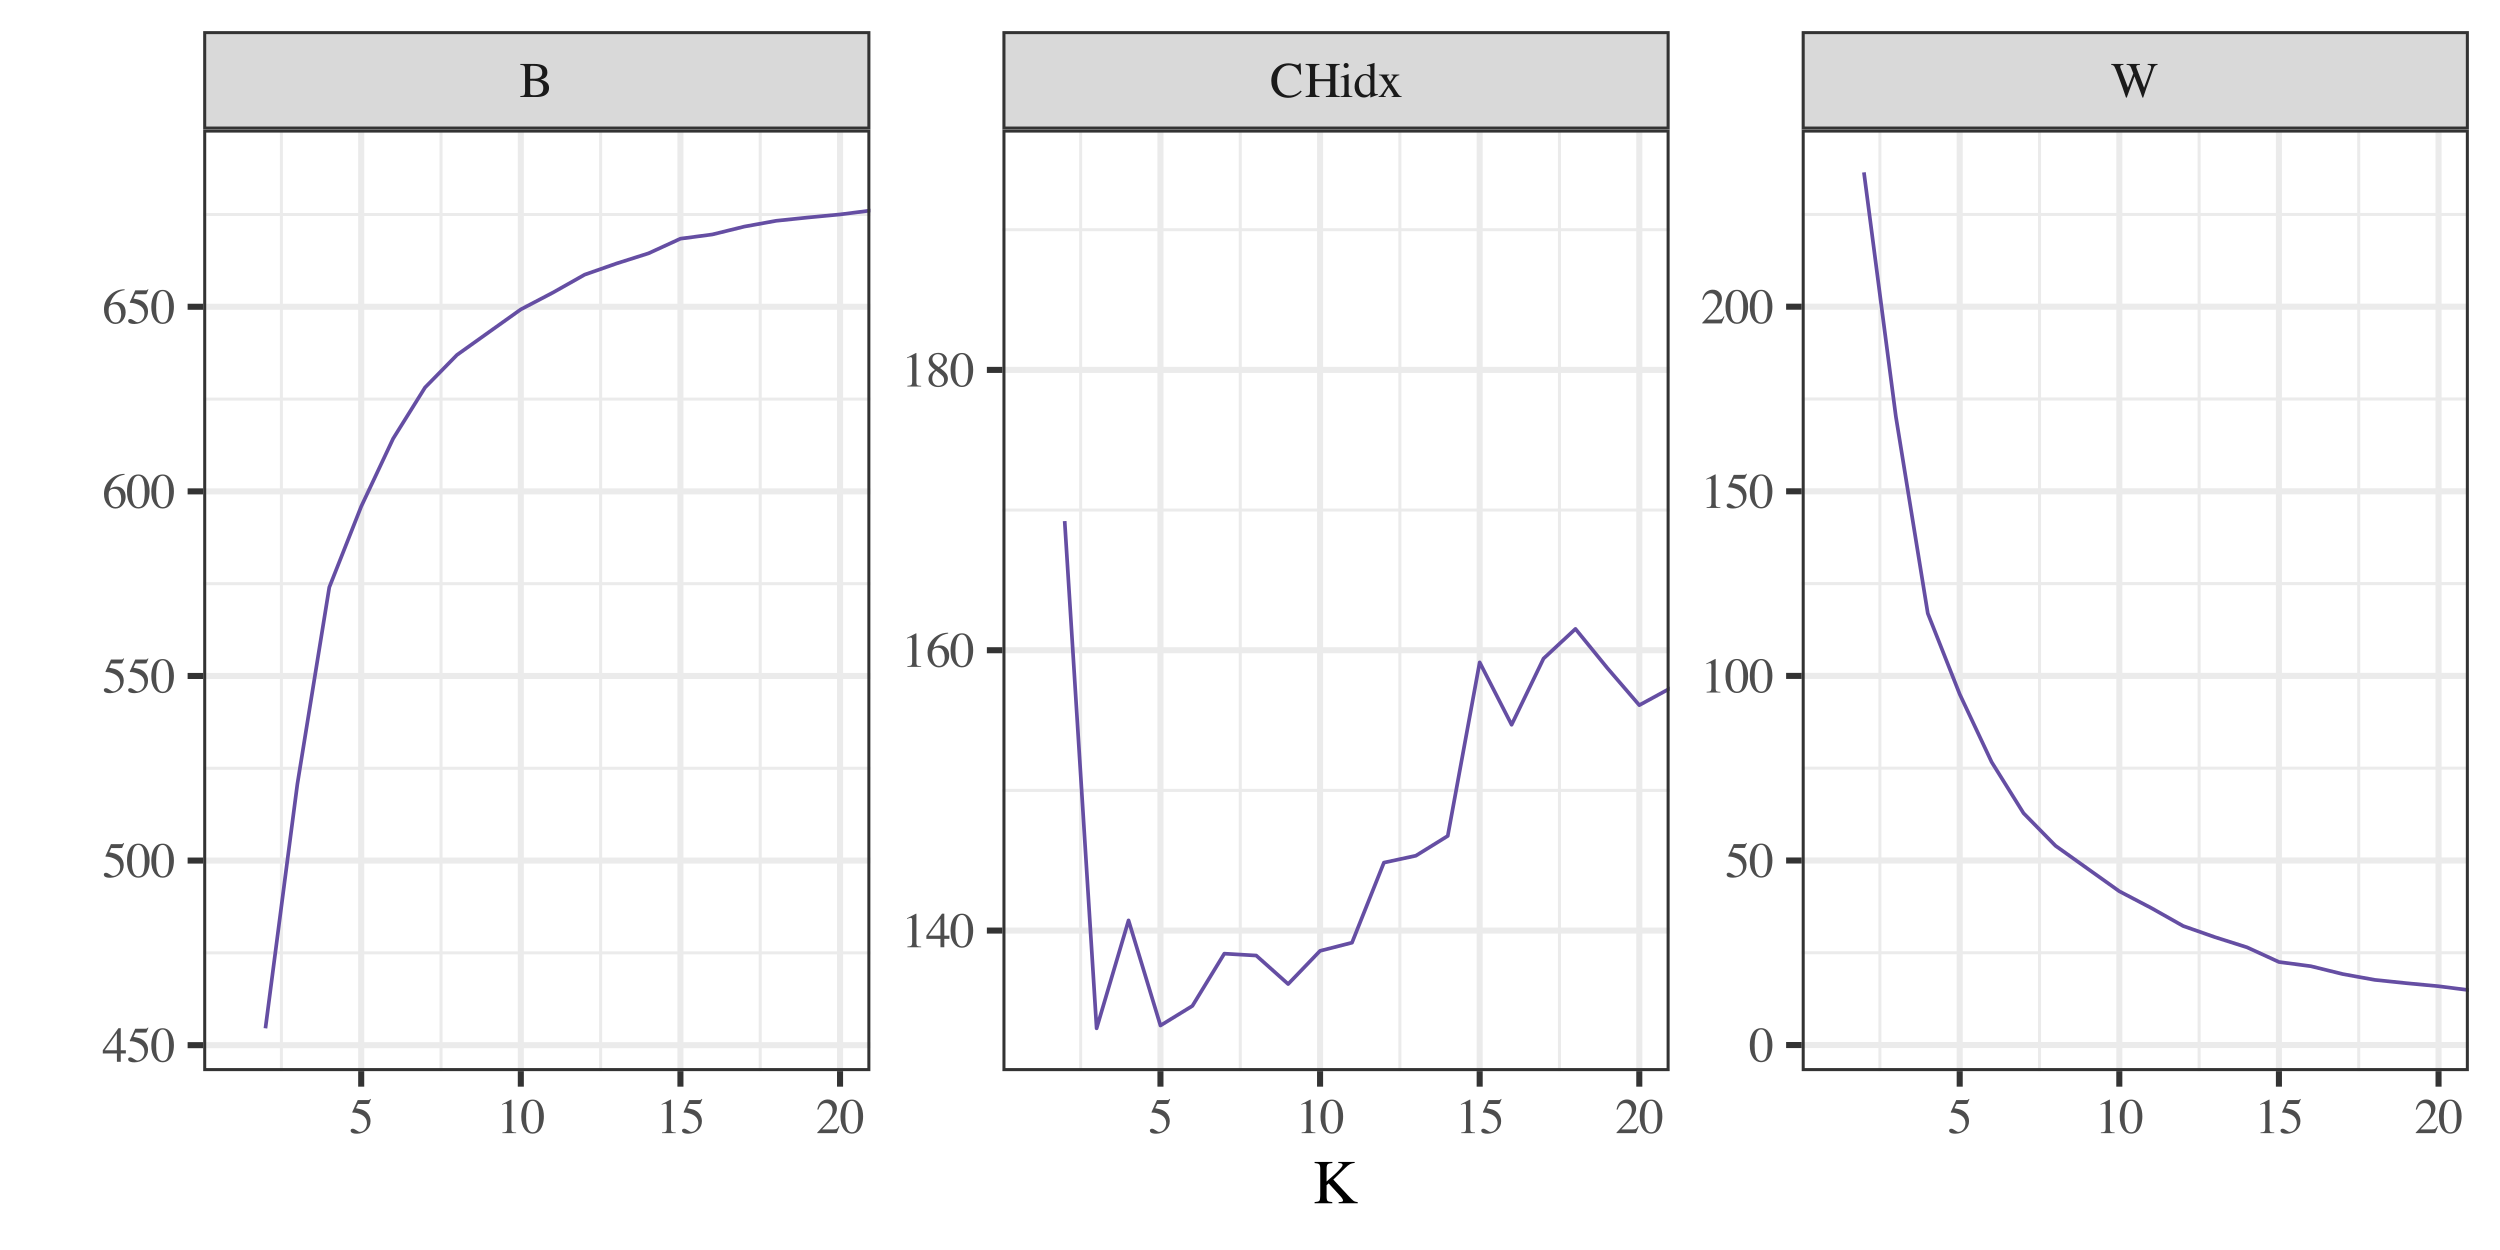 <?xml version="1.0" encoding="UTF-8"?>
<svg xmlns="http://www.w3.org/2000/svg" xmlns:xlink="http://www.w3.org/1999/xlink" width="720pt" height="360pt" viewBox="0 0 720 360" version="1.1">
<defs>
<g>
<symbol overflow="visible" id="glyph0-0">
<path style="stroke:none;" d="M 0.234 0 L 0.234 -9.531 L 10.062 -9.531 L 10.062 0 Z M 8.766 -1.297 L 8.766 -8.234 L 1.531 -8.234 L 1.531 -1.297 Z M 8.766 -1.297 "/>
</symbol>
<symbol overflow="visible" id="glyph0-1">
<path style="stroke:none;" d="M 4.281 -0.516 C 5.02 -0.516 5.633 -0.656 6.125 -0.938 C 6.625 -1.227 6.875 -1.781 6.875 -2.594 C 6.875 -3.406 6.582 -3.957 6 -4.25 C 5.426 -4.539 4.688 -4.688 3.781 -4.688 C 3.562 -4.688 3.422 -4.688 3.359 -4.688 C 3.305 -4.688 3.219 -4.691 3.094 -4.703 L 3.094 -1.109 C 3.094 -0.859 3.16 -0.695 3.297 -0.625 C 3.441 -0.551 3.77 -0.516 4.281 -0.516 Z M 0.25 -0.266 C 0.832 -0.297 1.207 -0.383 1.375 -0.531 C 1.539 -0.676 1.625 -1.02 1.625 -1.562 L 1.625 -7.969 C 1.625 -8.5 1.539 -8.836 1.375 -8.984 C 1.207 -9.141 0.832 -9.234 0.25 -9.266 L 0.25 -9.531 L 4.281 -9.531 C 5.438 -9.531 6.352 -9.344 7.031 -8.969 C 7.707 -8.602 8.047 -7.969 8.047 -7.062 C 8.047 -6.383 7.812 -5.867 7.344 -5.516 C 7.07 -5.316 6.672 -5.148 6.141 -5.016 C 6.797 -4.859 7.359 -4.594 7.828 -4.219 C 8.297 -3.844 8.531 -3.32 8.531 -2.656 C 8.531 -1.531 8.008 -0.754 6.969 -0.328 C 6.414 -0.109 5.738 0 4.938 0 L 0.25 0 Z M 4.469 -5.266 C 4.945 -5.273 5.348 -5.352 5.672 -5.5 C 6.273 -5.781 6.578 -6.285 6.578 -7.016 C 6.578 -7.867 6.227 -8.445 5.531 -8.75 C 5.133 -8.914 4.539 -9 3.75 -9 C 3.457 -9 3.273 -8.973 3.203 -8.922 C 3.129 -8.867 3.094 -8.727 3.094 -8.5 L 3.094 -5.25 Z M 4.469 -5.266 "/>
</symbol>
<symbol overflow="visible" id="glyph0-2">
<path style="stroke:none;" d="M 5.328 -9.703 C 5.848 -9.703 6.383 -9.625 6.938 -9.469 C 7.488 -9.312 7.797 -9.234 7.859 -9.234 C 7.992 -9.234 8.117 -9.27 8.234 -9.344 C 8.359 -9.426 8.445 -9.547 8.5 -9.703 L 8.797 -9.703 L 8.938 -6.469 L 8.609 -6.469 C 8.41 -7.102 8.156 -7.617 7.844 -8.016 C 7.258 -8.754 6.469 -9.125 5.469 -9.125 C 4.457 -9.125 3.629 -8.723 2.984 -7.922 C 2.348 -7.129 2.031 -6.035 2.031 -4.641 C 2.031 -3.359 2.363 -2.332 3.031 -1.562 C 3.707 -0.801 4.562 -0.422 5.594 -0.422 C 6.344 -0.422 7.031 -0.598 7.656 -0.953 C 8.02 -1.148 8.414 -1.453 8.844 -1.859 L 9.109 -1.594 C 8.797 -1.188 8.398 -0.832 7.922 -0.531 C 7.117 -0.02 6.242 0.234 5.297 0.234 C 3.754 0.234 2.531 -0.258 1.625 -1.25 C 0.781 -2.156 0.359 -3.297 0.359 -4.672 C 0.359 -6.078 0.801 -7.254 1.688 -8.203 C 2.625 -9.203 3.836 -9.703 5.328 -9.703 Z M 5.281 -9.703 Z M 5.281 -9.703 "/>
</symbol>
<symbol overflow="visible" id="glyph0-3">
<path style="stroke:none;" d="M 0.234 -0.266 C 0.797 -0.328 1.145 -0.43 1.281 -0.578 C 1.426 -0.723 1.5 -1.109 1.5 -1.734 L 1.5 -7.969 C 1.5 -8.488 1.422 -8.82 1.266 -8.969 C 1.109 -9.125 0.766 -9.223 0.234 -9.266 L 0.234 -9.531 L 4.234 -9.531 L 4.234 -9.266 C 3.703 -9.223 3.359 -9.125 3.203 -8.969 C 3.047 -8.82 2.969 -8.488 2.969 -7.969 L 2.969 -5.156 L 7.328 -5.156 L 7.328 -7.969 C 7.328 -8.488 7.25 -8.82 7.094 -8.969 C 6.938 -9.125 6.594 -9.223 6.062 -9.266 L 6.062 -9.531 L 10.062 -9.531 L 10.062 -9.266 C 9.531 -9.223 9.188 -9.125 9.031 -8.969 C 8.875 -8.82 8.797 -8.488 8.797 -7.969 L 8.797 -1.562 C 8.797 -1.039 8.875 -0.703 9.031 -0.547 C 9.188 -0.398 9.531 -0.305 10.062 -0.266 L 10.062 0 L 6.062 0 L 6.062 -0.266 C 6.633 -0.316 6.988 -0.414 7.125 -0.562 C 7.258 -0.719 7.328 -1.109 7.328 -1.734 L 7.328 -4.531 L 2.969 -4.531 L 2.969 -1.562 C 2.969 -1.039 3.047 -0.703 3.203 -0.547 C 3.359 -0.398 3.703 -0.305 4.234 -0.266 L 4.234 0 L 0.234 0 Z M 0.234 -0.266 "/>
</symbol>
<symbol overflow="visible" id="glyph0-4">
<path style="stroke:none;" d="M 1.188 -9.078 C 1.188 -9.285 1.254 -9.457 1.391 -9.594 C 1.535 -9.738 1.707 -9.812 1.906 -9.812 C 2.113 -9.812 2.285 -9.738 2.422 -9.594 C 2.566 -9.457 2.641 -9.285 2.641 -9.078 C 2.641 -8.879 2.566 -8.707 2.422 -8.562 C 2.285 -8.414 2.113 -8.344 1.906 -8.344 C 1.707 -8.344 1.535 -8.414 1.391 -8.562 C 1.254 -8.707 1.188 -8.879 1.188 -9.078 Z M 0.281 -0.203 C 0.781 -0.242 1.094 -0.328 1.219 -0.453 C 1.352 -0.578 1.422 -0.914 1.422 -1.469 L 1.422 -4.812 C 1.422 -5.125 1.398 -5.336 1.359 -5.453 C 1.297 -5.641 1.148 -5.734 0.922 -5.734 C 0.867 -5.734 0.816 -5.727 0.766 -5.719 C 0.723 -5.719 0.582 -5.68 0.344 -5.609 L 0.344 -5.828 L 0.641 -5.938 C 1.461 -6.195 2.035 -6.395 2.359 -6.531 C 2.492 -6.594 2.578 -6.625 2.609 -6.625 C 2.617 -6.582 2.625 -6.547 2.625 -6.516 L 2.625 -1.469 C 2.625 -0.926 2.688 -0.586 2.812 -0.453 C 2.945 -0.316 3.242 -0.234 3.703 -0.203 L 3.703 0 L 0.281 0 Z M 0.281 -0.203 "/>
</symbol>
<symbol overflow="visible" id="glyph0-5">
<path style="stroke:none;" d="M 3.406 -6.641 C 3.75 -6.641 4.066 -6.566 4.359 -6.422 C 4.547 -6.328 4.723 -6.191 4.891 -6.016 L 4.891 -8.25 C 4.891 -8.539 4.859 -8.738 4.797 -8.844 C 4.734 -8.945 4.582 -9 4.344 -9 C 4.289 -9 4.242 -8.992 4.203 -8.984 C 4.16 -8.984 4.066 -8.977 3.922 -8.969 L 3.922 -9.203 L 4.5 -9.344 C 4.707 -9.406 4.914 -9.461 5.125 -9.516 C 5.332 -9.578 5.52 -9.641 5.688 -9.703 C 5.758 -9.723 5.883 -9.766 6.062 -9.828 L 6.094 -9.812 L 6.078 -9.078 C 6.078 -8.816 6.07 -8.539 6.062 -8.25 C 6.062 -7.969 6.062 -7.691 6.062 -7.422 L 6.047 -1.672 C 6.047 -1.359 6.082 -1.141 6.156 -1.016 C 6.238 -0.898 6.441 -0.844 6.766 -0.844 C 6.816 -0.844 6.863 -0.844 6.906 -0.844 C 6.957 -0.844 7.008 -0.848 7.062 -0.859 L 7.062 -0.641 C 7.039 -0.629 6.703 -0.508 6.047 -0.281 L 4.938 0.141 L 4.891 0.078 L 4.891 -0.797 C 4.629 -0.504 4.406 -0.301 4.219 -0.188 C 3.875 0.031 3.477 0.141 3.031 0.141 C 2.227 0.141 1.578 -0.164 1.078 -0.781 C 0.586 -1.406 0.344 -2.125 0.344 -2.938 C 0.344 -3.945 0.641 -4.816 1.234 -5.547 C 1.828 -6.273 2.551 -6.641 3.406 -6.641 Z M 3.672 -0.625 C 4.035 -0.625 4.328 -0.727 4.547 -0.938 C 4.773 -1.156 4.891 -1.363 4.891 -1.562 L 4.891 -4.578 C 4.891 -5.191 4.727 -5.625 4.406 -5.875 C 4.082 -6.125 3.766 -6.25 3.453 -6.25 C 2.859 -6.25 2.395 -5.984 2.062 -5.453 C 1.738 -4.93 1.578 -4.289 1.578 -3.531 C 1.578 -2.781 1.75 -2.109 2.094 -1.516 C 2.445 -0.922 2.973 -0.625 3.672 -0.625 Z M 3.672 -0.625 "/>
</symbol>
<symbol overflow="visible" id="glyph0-6">
<path style="stroke:none;" d="M 3.328 -6.469 L 3.328 -6.266 C 3.148 -6.266 3 -6.238 2.875 -6.188 C 2.75 -6.145 2.688 -6.055 2.688 -5.922 C 2.688 -5.828 2.812 -5.57 3.062 -5.156 C 3.195 -4.945 3.363 -4.688 3.562 -4.375 C 3.844 -4.75 4.051 -5.047 4.188 -5.266 C 4.414 -5.609 4.531 -5.832 4.531 -5.938 C 4.531 -6.062 4.477 -6.145 4.375 -6.188 C 4.281 -6.227 4.145 -6.254 3.969 -6.266 L 3.969 -6.469 L 6.234 -6.469 L 6.234 -6.266 C 5.992 -6.242 5.77 -6.176 5.562 -6.062 C 5.352 -5.957 5.188 -5.816 5.062 -5.641 L 3.859 -3.891 L 5.719 -1.078 C 5.957 -0.711 6.16 -0.477 6.328 -0.375 C 6.492 -0.27 6.688 -0.211 6.906 -0.203 L 6.906 0 L 4 0 L 4 -0.203 L 4.203 -0.219 C 4.305 -0.219 4.395 -0.242 4.469 -0.297 C 4.539 -0.359 4.578 -0.43 4.578 -0.516 C 4.578 -0.609 4.488 -0.805 4.312 -1.109 C 4.227 -1.266 4.102 -1.469 3.938 -1.719 C 3.852 -1.844 3.734 -2.02 3.578 -2.25 C 3.422 -2.477 3.285 -2.672 3.172 -2.828 L 2.047 -1.062 C 1.91 -0.852 1.828 -0.711 1.797 -0.641 C 1.766 -0.566 1.75 -0.508 1.75 -0.469 C 1.75 -0.375 1.785 -0.312 1.859 -0.281 C 1.93 -0.258 2.086 -0.234 2.328 -0.203 L 2.328 0 L 0.25 0 L 0.25 -0.203 C 0.5 -0.254 0.68 -0.316 0.797 -0.391 C 0.922 -0.473 1.086 -0.66 1.297 -0.953 L 2.938 -3.328 L 1.578 -5.375 C 1.305 -5.789 1.117 -6.035 1.016 -6.109 C 0.91 -6.18 0.688 -6.234 0.344 -6.266 L 0.344 -6.469 Z M 3.328 -6.469 "/>
</symbol>
<symbol overflow="visible" id="glyph0-7">
<path style="stroke:none;" d="M 3.594 -9.531 L 3.594 -9.266 C 3.312 -9.254 3.109 -9.227 2.984 -9.188 C 2.766 -9.102 2.656 -8.957 2.656 -8.75 C 2.656 -8.656 2.664 -8.562 2.688 -8.469 C 2.719 -8.383 2.758 -8.27 2.812 -8.125 L 4.891 -2.719 L 6.422 -6.781 L 5.75 -8.516 C 5.625 -8.836 5.43 -9.051 5.172 -9.156 C 5.023 -9.219 4.801 -9.254 4.5 -9.266 L 4.5 -9.531 L 8.344 -9.531 L 8.344 -9.266 C 7.988 -9.254 7.742 -9.227 7.609 -9.188 C 7.391 -9.102 7.281 -8.938 7.281 -8.688 C 7.281 -8.602 7.289 -8.531 7.312 -8.469 C 7.332 -8.406 7.379 -8.273 7.453 -8.078 L 9.531 -2.688 L 11.328 -7.562 C 11.43 -7.844 11.504 -8.094 11.547 -8.312 C 11.566 -8.426 11.578 -8.523 11.578 -8.609 C 11.578 -8.867 11.453 -9.051 11.203 -9.156 C 11.055 -9.219 10.844 -9.254 10.562 -9.266 L 10.562 -9.531 L 13.422 -9.531 L 13.422 -9.266 C 13.16 -9.223 12.961 -9.164 12.828 -9.094 C 12.586 -8.957 12.406 -8.723 12.281 -8.391 L 10.75 -4.094 L 10.156 -2.453 L 9.281 0.172 L 9.062 0.172 L 8.484 -1.5 L 6.766 -5.938 L 4.547 0.172 L 4.328 0.172 L 3.297 -2.828 L 2.062 -6.203 C 1.551 -7.586 1.195 -8.438 1 -8.75 C 0.801 -9.07 0.488 -9.242 0.062 -9.266 L 0.062 -9.531 Z M 3.594 -9.531 "/>
</symbol>
<symbol overflow="visible" id="glyph0-8">
<path style="stroke:none;" d="M 1.078 -1.281 C 1.348 -1.281 1.695 -1.129 2.125 -0.828 C 2.562 -0.523 2.895 -0.375 3.125 -0.375 C 3.664 -0.375 4.141 -0.613 4.547 -1.094 C 4.953 -1.57 5.156 -2.156 5.156 -2.844 C 5.156 -4.062 4.504 -4.938 3.203 -5.469 C 2.484 -5.77 1.816 -5.922 1.203 -5.922 C 1.098 -5.922 1.031 -5.922 1 -5.922 C 0.977 -5.93 0.953 -5.957 0.922 -6 C 0.922 -6.039 0.926 -6.07 0.938 -6.094 C 0.945 -6.125 0.957 -6.148 0.969 -6.172 L 2.5 -9.531 L 5.516 -9.531 C 5.66 -9.531 5.773 -9.555 5.859 -9.609 C 5.941 -9.66 6.051 -9.754 6.188 -9.891 L 6.297 -9.797 L 5.75 -8.5 C 5.727 -8.457 5.676 -8.43 5.594 -8.422 C 5.508 -8.41 5.414 -8.406 5.312 -8.406 L 2.594 -8.406 L 2 -7.172 C 2.77 -7.035 3.332 -6.91 3.688 -6.797 C 4.27 -6.598 4.758 -6.305 5.156 -5.922 C 5.488 -5.586 5.742 -5.211 5.922 -4.797 C 6.098 -4.379 6.188 -3.941 6.188 -3.484 C 6.188 -2.441 5.816 -1.57 5.078 -0.875 C 4.336 -0.188 3.398 0.156 2.266 0.156 C 1.805 0.156 1.438 0.109 1.156 0.016 C 0.688 -0.129 0.453 -0.391 0.453 -0.766 C 0.453 -0.898 0.504 -1.02 0.609 -1.125 C 0.711 -1.227 0.867 -1.281 1.078 -1.281 Z M 1.078 -1.281 "/>
</symbol>
<symbol overflow="visible" id="glyph0-9">
<path style="stroke:none;" d="M 4.266 -9.672 C 4.285 -9.641 4.297 -9.617 4.297 -9.609 C 4.297 -9.598 4.297 -9.57 4.297 -9.531 L 4.297 -1.062 C 4.297 -0.695 4.391 -0.461 4.578 -0.359 C 4.773 -0.266 5.133 -0.211 5.656 -0.203 L 5.656 0 L 1.688 0 L 1.688 -0.219 C 2.258 -0.238 2.629 -0.312 2.797 -0.438 C 2.973 -0.57 3.062 -0.848 3.062 -1.266 L 3.062 -7.781 C 3.062 -8.008 3.031 -8.18 2.969 -8.297 C 2.914 -8.41 2.797 -8.469 2.609 -8.469 C 2.492 -8.469 2.336 -8.43 2.141 -8.359 C 1.941 -8.297 1.758 -8.227 1.594 -8.156 L 1.594 -8.344 L 4.172 -9.672 Z M 4.266 -9.672 "/>
</symbol>
<symbol overflow="visible" id="glyph0-10">
<path style="stroke:none;" d="M 3.453 -0.266 C 4.141 -0.266 4.609 -0.641 4.859 -1.391 C 5.117 -2.148 5.25 -3.242 5.25 -4.672 C 5.25 -5.805 5.172 -6.719 5.016 -7.406 C 4.734 -8.664 4.191 -9.297 3.391 -9.297 C 2.586 -9.297 2.039 -8.645 1.75 -7.344 C 1.594 -6.645 1.516 -5.727 1.516 -4.594 C 1.516 -3.531 1.598 -2.68 1.766 -2.047 C 2.055 -0.859 2.617 -0.266 3.453 -0.266 Z M 3.422 -9.672 C 4.504 -9.672 5.344 -9.109 5.938 -7.984 C 6.406 -7.066 6.641 -6.016 6.641 -4.828 C 6.641 -3.898 6.5 -3.02 6.219 -2.188 C 5.664 -0.633 4.711 0.141 3.359 0.141 C 2.441 0.141 1.68 -0.281 1.078 -1.125 C 0.441 -2.02 0.125 -3.238 0.125 -4.781 C 0.125 -5.988 0.336 -7.031 0.766 -7.906 C 1.336 -9.082 2.223 -9.672 3.422 -9.672 Z M 3.422 -9.672 "/>
</symbol>
<symbol overflow="visible" id="glyph0-11">
<path style="stroke:none;" d="M 0.422 -0.156 C 2.141 -1.938 3.305 -3.242 3.922 -4.078 C 4.535 -4.922 4.844 -5.738 4.844 -6.531 C 4.844 -7.219 4.656 -7.742 4.281 -8.109 C 3.906 -8.473 3.457 -8.656 2.938 -8.656 C 2.301 -8.656 1.781 -8.422 1.375 -7.953 C 1.156 -7.691 0.945 -7.297 0.75 -6.766 L 0.438 -6.828 C 0.676 -7.91 1.07 -8.66 1.625 -9.078 C 2.188 -9.492 2.789 -9.703 3.438 -9.703 C 4.227 -9.703 4.867 -9.453 5.359 -8.953 C 5.848 -8.453 6.094 -7.844 6.094 -7.125 C 6.094 -6.352 5.828 -5.609 5.297 -4.891 C 4.773 -4.18 3.625 -2.914 1.844 -1.094 L 5.078 -1.094 C 5.523 -1.094 5.836 -1.145 6.016 -1.25 C 6.203 -1.363 6.41 -1.629 6.641 -2.047 L 6.828 -1.969 L 6.047 0 L 0.422 0 Z M 0.422 -0.156 "/>
</symbol>
<symbol overflow="visible" id="glyph0-12">
<path style="stroke:none;" d="M 4.203 -8.219 L 0.75 -3.328 L 4.203 -3.328 Z M 4.656 -9.672 L 5.328 -9.672 L 5.328 -3.328 L 6.797 -3.328 L 6.797 -2.406 L 5.328 -2.406 L 5.328 0 L 4.219 0 L 4.219 -2.406 L 0.156 -2.406 L 0.156 -3.328 Z M 4.656 -9.672 "/>
</symbol>
<symbol overflow="visible" id="glyph0-13">
<path style="stroke:none;" d="M 6.734 -3.203 C 6.734 -2.336 6.457 -1.562 5.906 -0.875 C 5.352 -0.188 4.641 0.156 3.766 0.156 C 2.941 0.156 2.191 -0.227 1.516 -1 C 0.836 -1.781 0.5 -2.812 0.5 -4.094 C 0.5 -5.75 1.156 -7.172 2.469 -8.359 C 3.633 -9.348 4.953 -9.844 6.422 -9.844 L 6.453 -9.609 C 5.867 -9.504 5.363 -9.359 4.938 -9.172 C 4.508 -8.984 4.129 -8.727 3.797 -8.406 C 3.453 -8.062 3.129 -7.629 2.828 -7.109 C 2.535 -6.586 2.332 -6.07 2.219 -5.562 C 2.508 -5.738 2.758 -5.867 2.969 -5.953 C 3.344 -6.109 3.719 -6.188 4.094 -6.188 C 4.844 -6.188 5.469 -5.926 5.969 -5.406 C 6.477 -4.895 6.734 -4.16 6.734 -3.203 Z M 5.453 -2.656 C 5.453 -3.281 5.352 -3.832 5.156 -4.312 C 4.82 -5.125 4.266 -5.531 3.484 -5.531 C 2.754 -5.531 2.27 -5.312 2.031 -4.875 C 1.895 -4.625 1.828 -4.203 1.828 -3.609 C 1.828 -2.848 1.988 -2.102 2.312 -1.375 C 2.633 -0.645 3.148 -0.281 3.859 -0.281 C 4.41 -0.281 4.812 -0.516 5.062 -0.984 C 5.32 -1.461 5.453 -2.02 5.453 -2.656 Z M 5.453 -2.656 "/>
</symbol>
<symbol overflow="visible" id="glyph0-14">
<path style="stroke:none;" d="M 3.625 -0.234 C 4.164 -0.234 4.57 -0.383 4.844 -0.688 C 5.125 -0.988 5.266 -1.363 5.266 -1.812 C 5.266 -2.32 5.113 -2.734 4.812 -3.047 C 4.52 -3.367 3.922 -3.852 3.016 -4.5 C 2.609 -4.238 2.312 -3.906 2.125 -3.5 C 1.945 -3.102 1.859 -2.719 1.859 -2.344 C 1.859 -1.695 2.023 -1.18 2.359 -0.797 C 2.691 -0.422 3.113 -0.234 3.625 -0.234 Z M 3.719 -5.609 C 4.156 -5.922 4.457 -6.18 4.625 -6.391 C 4.914 -6.754 5.062 -7.191 5.062 -7.703 C 5.062 -8.148 4.922 -8.531 4.641 -8.844 C 4.367 -9.156 3.957 -9.312 3.406 -9.312 C 2.969 -9.312 2.609 -9.172 2.328 -8.891 C 2.047 -8.617 1.906 -8.289 1.906 -7.906 C 1.906 -7.469 2.07 -7.055 2.406 -6.672 C 2.738 -6.297 3.176 -5.941 3.719 -5.609 Z M 2.625 -4.797 C 2.008 -5.297 1.586 -5.691 1.359 -5.984 C 1.016 -6.43 0.844 -6.93 0.844 -7.484 C 0.844 -8.098 1.098 -8.617 1.609 -9.047 C 2.129 -9.484 2.797 -9.703 3.609 -9.703 C 4.367 -9.703 4.969 -9.492 5.406 -9.078 C 5.852 -8.672 6.078 -8.203 6.078 -7.672 C 6.078 -7.117 5.852 -6.625 5.406 -6.188 C 5.145 -5.938 4.719 -5.648 4.125 -5.328 C 4.926 -4.742 5.5 -4.227 5.844 -3.781 C 6.188 -3.344 6.359 -2.828 6.359 -2.234 C 6.359 -1.555 6.102 -0.988 5.594 -0.531 C 5.082 -0.07 4.398 0.156 3.547 0.156 C 2.785 0.156 2.129 -0.055 1.578 -0.484 C 1.035 -0.91 0.766 -1.469 0.766 -2.156 C 0.766 -2.75 0.957 -3.273 1.344 -3.734 C 1.582 -4.023 2.008 -4.379 2.625 -4.797 Z M 2.625 -4.797 "/>
</symbol>
<symbol overflow="visible" id="glyph1-0">
<path style="stroke:none;" d="M 0.297 0 L 0.297 -11.906 L 12.578 -11.906 L 12.578 0 Z M 10.953 -1.625 L 10.953 -10.297 L 1.906 -10.297 L 1.906 -1.625 Z M 10.953 -1.625 "/>
</symbol>
<symbol overflow="visible" id="glyph1-1">
<path style="stroke:none;" d="M 0.328 -0.328 C 1.055 -0.379 1.508 -0.504 1.688 -0.703 C 1.863 -0.91 1.953 -1.395 1.953 -2.156 L 1.953 -9.953 C 1.953 -10.609 1.852 -11.031 1.656 -11.219 C 1.457 -11.406 1.016 -11.523 0.328 -11.578 L 0.328 -11.906 L 5.453 -11.906 L 5.453 -11.578 C 4.754 -11.535 4.301 -11.414 4.094 -11.219 C 3.883 -11.02 3.781 -10.598 3.781 -9.953 L 3.781 -6.266 C 4.895 -7.211 5.801 -8.016 6.5 -8.672 C 7.758 -9.879 8.391 -10.648 8.391 -10.984 C 8.391 -11.223 8.281 -11.379 8.062 -11.453 C 7.852 -11.535 7.551 -11.578 7.156 -11.578 L 7.156 -11.906 L 11.875 -11.906 L 11.875 -11.625 C 11.301 -11.562 10.848 -11.441 10.516 -11.266 C 10.18 -11.098 9.723 -10.727 9.141 -10.156 L 5.719 -6.812 L 9.922 -2.281 C 10.691 -1.445 11.219 -0.926 11.5 -0.719 C 11.781 -0.508 12.195 -0.375 12.75 -0.312 L 12.75 0 L 7.25 0 L 7.25 -0.328 C 7.738 -0.348 8.07 -0.383 8.25 -0.438 C 8.426 -0.5 8.516 -0.625 8.516 -0.812 C 8.516 -0.906 8.457 -1.055 8.344 -1.266 C 8.227 -1.473 8.051 -1.711 7.812 -1.984 L 4.391 -5.719 L 3.781 -5.203 L 3.781 -1.953 C 3.781 -1.285 3.879 -0.859 4.078 -0.672 C 4.285 -0.492 4.734 -0.379 5.422 -0.328 L 5.422 0 L 0.328 0 Z M 0.328 -0.328 "/>
</symbol>
</g>
<clipPath id="clip1">
  <path d="M 58.52 37.312 L 250.668 37.312 L 250.668 308.48 L 58.52 308.48 Z M 58.52 37.312 "/>
</clipPath>
<clipPath id="clip2">
  <path d="M 58.52 273 L 250.668 273 L 250.668 275 L 58.52 275 Z M 58.52 273 "/>
</clipPath>
<clipPath id="clip3">
  <path d="M 58.52 220 L 250.668 220 L 250.668 222 L 58.52 222 Z M 58.52 220 "/>
</clipPath>
<clipPath id="clip4">
  <path d="M 58.52 167 L 250.668 167 L 250.668 169 L 58.52 169 Z M 58.52 167 "/>
</clipPath>
<clipPath id="clip5">
  <path d="M 58.52 114 L 250.668 114 L 250.668 116 L 58.52 116 Z M 58.52 114 "/>
</clipPath>
<clipPath id="clip6">
  <path d="M 58.52 61 L 250.668 61 L 250.668 63 L 58.52 63 Z M 58.52 61 "/>
</clipPath>
<clipPath id="clip7">
  <path d="M 80 37.312 L 82 37.312 L 82 308.48 L 80 308.48 Z M 80 37.312 "/>
</clipPath>
<clipPath id="clip8">
  <path d="M 126 37.312 L 128 37.312 L 128 308.48 L 126 308.48 Z M 126 37.312 "/>
</clipPath>
<clipPath id="clip9">
  <path d="M 172 37.312 L 174 37.312 L 174 308.48 L 172 308.48 Z M 172 37.312 "/>
</clipPath>
<clipPath id="clip10">
  <path d="M 218 37.312 L 220 37.312 L 220 308.48 L 218 308.48 Z M 218 37.312 "/>
</clipPath>
<clipPath id="clip11">
  <path d="M 58.52 300 L 250.668 300 L 250.668 302 L 58.52 302 Z M 58.52 300 "/>
</clipPath>
<clipPath id="clip12">
  <path d="M 58.52 246 L 250.668 246 L 250.668 249 L 58.52 249 Z M 58.52 246 "/>
</clipPath>
<clipPath id="clip13">
  <path d="M 58.52 193 L 250.668 193 L 250.668 196 L 58.52 196 Z M 58.52 193 "/>
</clipPath>
<clipPath id="clip14">
  <path d="M 58.52 140 L 250.668 140 L 250.668 143 L 58.52 143 Z M 58.52 140 "/>
</clipPath>
<clipPath id="clip15">
  <path d="M 58.52 87 L 250.668 87 L 250.668 90 L 58.52 90 Z M 58.52 87 "/>
</clipPath>
<clipPath id="clip16">
  <path d="M 103 37.312 L 105 37.312 L 105 308.48 L 103 308.48 Z M 103 37.312 "/>
</clipPath>
<clipPath id="clip17">
  <path d="M 149 37.312 L 151 37.312 L 151 308.48 L 149 308.48 Z M 149 37.312 "/>
</clipPath>
<clipPath id="clip18">
  <path d="M 195 37.312 L 197 37.312 L 197 308.48 L 195 308.48 Z M 195 37.312 "/>
</clipPath>
<clipPath id="clip19">
  <path d="M 241 37.312 L 243 37.312 L 243 308.48 L 241 308.48 Z M 241 37.312 "/>
</clipPath>
<clipPath id="clip20">
  <path d="M 75 49 L 250.668 49 L 250.668 297 L 75 297 Z M 75 49 "/>
</clipPath>
<clipPath id="clip21">
  <path d="M 58.52 37.312 L 250.668 37.312 L 250.668 308.48 L 58.52 308.48 Z M 58.52 37.312 "/>
</clipPath>
<clipPath id="clip22">
  <path d="M 288.703 37.312 L 480.852 37.312 L 480.852 308.48 L 288.703 308.48 Z M 288.703 37.312 "/>
</clipPath>
<clipPath id="clip23">
  <path d="M 288.703 307 L 480.852 307 L 480.852 308.48 L 288.703 308.48 Z M 288.703 307 "/>
</clipPath>
<clipPath id="clip24">
  <path d="M 288.703 227 L 480.852 227 L 480.852 229 L 288.703 229 Z M 288.703 227 "/>
</clipPath>
<clipPath id="clip25">
  <path d="M 288.703 146 L 480.852 146 L 480.852 148 L 288.703 148 Z M 288.703 146 "/>
</clipPath>
<clipPath id="clip26">
  <path d="M 288.703 65 L 480.852 65 L 480.852 67 L 288.703 67 Z M 288.703 65 "/>
</clipPath>
<clipPath id="clip27">
  <path d="M 310 37.312 L 312 37.312 L 312 308.48 L 310 308.48 Z M 310 37.312 "/>
</clipPath>
<clipPath id="clip28">
  <path d="M 356 37.312 L 358 37.312 L 358 308.48 L 356 308.48 Z M 356 37.312 "/>
</clipPath>
<clipPath id="clip29">
  <path d="M 402 37.312 L 404 37.312 L 404 308.48 L 402 308.48 Z M 402 37.312 "/>
</clipPath>
<clipPath id="clip30">
  <path d="M 448 37.312 L 450 37.312 L 450 308.48 L 448 308.48 Z M 448 37.312 "/>
</clipPath>
<clipPath id="clip31">
  <path d="M 288.703 267 L 480.852 267 L 480.852 269 L 288.703 269 Z M 288.703 267 "/>
</clipPath>
<clipPath id="clip32">
  <path d="M 288.703 186 L 480.852 186 L 480.852 189 L 288.703 189 Z M 288.703 186 "/>
</clipPath>
<clipPath id="clip33">
  <path d="M 288.703 105 L 480.852 105 L 480.852 108 L 288.703 108 Z M 288.703 105 "/>
</clipPath>
<clipPath id="clip34">
  <path d="M 333 37.312 L 336 37.312 L 336 308.48 L 333 308.48 Z M 333 37.312 "/>
</clipPath>
<clipPath id="clip35">
  <path d="M 379 37.312 L 382 37.312 L 382 308.48 L 379 308.48 Z M 379 37.312 "/>
</clipPath>
<clipPath id="clip36">
  <path d="M 425 37.312 L 428 37.312 L 428 308.48 L 425 308.48 Z M 425 37.312 "/>
</clipPath>
<clipPath id="clip37">
  <path d="M 471 37.312 L 473 37.312 L 473 308.48 L 471 308.48 Z M 471 37.312 "/>
</clipPath>
<clipPath id="clip38">
  <path d="M 306 49 L 480.852 49 L 480.852 297 L 306 297 Z M 306 49 "/>
</clipPath>
<clipPath id="clip39">
  <path d="M 288.703 37.312 L 480.852 37.312 L 480.852 308.48 L 288.703 308.48 Z M 288.703 37.312 "/>
</clipPath>
<clipPath id="clip40">
  <path d="M 518.887 37.312 L 711.035 37.312 L 711.035 308.48 L 518.887 308.48 Z M 518.887 37.312 "/>
</clipPath>
<clipPath id="clip41">
  <path d="M 518.887 273 L 711.035 273 L 711.035 275 L 518.887 275 Z M 518.887 273 "/>
</clipPath>
<clipPath id="clip42">
  <path d="M 518.887 220 L 711.035 220 L 711.035 222 L 518.887 222 Z M 518.887 220 "/>
</clipPath>
<clipPath id="clip43">
  <path d="M 518.887 167 L 711.035 167 L 711.035 169 L 518.887 169 Z M 518.887 167 "/>
</clipPath>
<clipPath id="clip44">
  <path d="M 518.887 114 L 711.035 114 L 711.035 116 L 518.887 116 Z M 518.887 114 "/>
</clipPath>
<clipPath id="clip45">
  <path d="M 518.887 61 L 711.035 61 L 711.035 63 L 518.887 63 Z M 518.887 61 "/>
</clipPath>
<clipPath id="clip46">
  <path d="M 540 37.312 L 542 37.312 L 542 308.48 L 540 308.48 Z M 540 37.312 "/>
</clipPath>
<clipPath id="clip47">
  <path d="M 586 37.312 L 588 37.312 L 588 308.48 L 586 308.48 Z M 586 37.312 "/>
</clipPath>
<clipPath id="clip48">
  <path d="M 632 37.312 L 634 37.312 L 634 308.48 L 632 308.48 Z M 632 37.312 "/>
</clipPath>
<clipPath id="clip49">
  <path d="M 678 37.312 L 680 37.312 L 680 308.48 L 678 308.48 Z M 678 37.312 "/>
</clipPath>
<clipPath id="clip50">
  <path d="M 518.887 300 L 711.035 300 L 711.035 302 L 518.887 302 Z M 518.887 300 "/>
</clipPath>
<clipPath id="clip51">
  <path d="M 518.887 246 L 711.035 246 L 711.035 249 L 518.887 249 Z M 518.887 246 "/>
</clipPath>
<clipPath id="clip52">
  <path d="M 518.887 193 L 711.035 193 L 711.035 196 L 518.887 196 Z M 518.887 193 "/>
</clipPath>
<clipPath id="clip53">
  <path d="M 518.887 140 L 711.035 140 L 711.035 143 L 518.887 143 Z M 518.887 140 "/>
</clipPath>
<clipPath id="clip54">
  <path d="M 518.887 87 L 711.035 87 L 711.035 90 L 518.887 90 Z M 518.887 87 "/>
</clipPath>
<clipPath id="clip55">
  <path d="M 563 37.312 L 566 37.312 L 566 308.48 L 563 308.48 Z M 563 37.312 "/>
</clipPath>
<clipPath id="clip56">
  <path d="M 609 37.312 L 612 37.312 L 612 308.48 L 609 308.48 Z M 609 37.312 "/>
</clipPath>
<clipPath id="clip57">
  <path d="M 655 37.312 L 658 37.312 L 658 308.48 L 655 308.48 Z M 655 37.312 "/>
</clipPath>
<clipPath id="clip58">
  <path d="M 701 37.312 L 704 37.312 L 704 308.48 L 701 308.48 Z M 701 37.312 "/>
</clipPath>
<clipPath id="clip59">
  <path d="M 536 49 L 711.035 49 L 711.035 297 L 536 297 Z M 536 49 "/>
</clipPath>
<clipPath id="clip60">
  <path d="M 518.887 37.312 L 711.035 37.312 L 711.035 308.48 L 518.887 308.48 Z M 518.887 37.312 "/>
</clipPath>
<clipPath id="clip61">
  <path d="M 58.52 8.965 L 250.668 8.965 L 250.668 37.312 L 58.52 37.312 Z M 58.52 8.965 "/>
</clipPath>
<clipPath id="clip62">
  <path d="M 288.703 8.965 L 480.852 8.965 L 480.852 37.312 L 288.703 37.312 Z M 288.703 8.965 "/>
</clipPath>
<clipPath id="clip63">
  <path d="M 518.887 8.965 L 711.035 8.965 L 711.035 37.312 L 518.887 37.312 Z M 518.887 8.965 "/>
</clipPath>
</defs>
<g id="surface519">
<rect x="0" y="0" width="720" height="360" style="fill:rgb(100%,100%,100%);fill-opacity:1;stroke:none;"/>
<rect x="0" y="0" width="720" height="360" style="fill:rgb(100%,100%,100%);fill-opacity:1;stroke:none;"/>
<path style="fill:none;stroke-width:1.746;stroke-linecap:round;stroke-linejoin:round;stroke:rgb(100%,100%,100%);stroke-opacity:1;stroke-miterlimit:10;" d="M 0 360 L 720 360 L 720 0 L 0 0 Z M 0 360 "/>
<g clip-path="url(#clip1)" clip-rule="nonzero">
<path style=" stroke:none;fill-rule:nonzero;fill:rgb(100%,100%,100%);fill-opacity:1;" d="M 58.52 308.48 L 250.668 308.48 L 250.668 37.312 L 58.52 37.312 Z M 58.52 308.48 "/>
</g>
<g clip-path="url(#clip2)" clip-rule="nonzero">
<path style="fill:none;stroke-width:0.873;stroke-linecap:butt;stroke-linejoin:round;stroke:rgb(92.157%,92.157%,92.157%);stroke-opacity:1;stroke-miterlimit:10;" d="M 58.52 274.418 L 250.668 274.418 "/>
</g>
<g clip-path="url(#clip3)" clip-rule="nonzero">
<path style="fill:none;stroke-width:0.873;stroke-linecap:butt;stroke-linejoin:round;stroke:rgb(92.157%,92.157%,92.157%);stroke-opacity:1;stroke-miterlimit:10;" d="M 58.52 221.258 L 250.668 221.258 "/>
</g>
<g clip-path="url(#clip4)" clip-rule="nonzero">
<path style="fill:none;stroke-width:0.873;stroke-linecap:butt;stroke-linejoin:round;stroke:rgb(92.157%,92.157%,92.157%);stroke-opacity:1;stroke-miterlimit:10;" d="M 58.52 168.098 L 250.668 168.098 "/>
</g>
<g clip-path="url(#clip5)" clip-rule="nonzero">
<path style="fill:none;stroke-width:0.873;stroke-linecap:butt;stroke-linejoin:round;stroke:rgb(92.157%,92.157%,92.157%);stroke-opacity:1;stroke-miterlimit:10;" d="M 58.52 114.938 L 250.668 114.938 "/>
</g>
<g clip-path="url(#clip6)" clip-rule="nonzero">
<path style="fill:none;stroke-width:0.873;stroke-linecap:butt;stroke-linejoin:round;stroke:rgb(92.157%,92.157%,92.157%);stroke-opacity:1;stroke-miterlimit:10;" d="M 58.52 61.777 L 250.668 61.777 "/>
</g>
<g clip-path="url(#clip7)" clip-rule="nonzero">
<path style="fill:none;stroke-width:0.873;stroke-linecap:butt;stroke-linejoin:round;stroke:rgb(92.157%,92.157%,92.157%);stroke-opacity:1;stroke-miterlimit:10;" d="M 81.043 308.48 L 81.043 37.312 "/>
</g>
<g clip-path="url(#clip8)" clip-rule="nonzero">
<path style="fill:none;stroke-width:0.873;stroke-linecap:butt;stroke-linejoin:round;stroke:rgb(92.157%,92.157%,92.157%);stroke-opacity:1;stroke-miterlimit:10;" d="M 127.012 308.48 L 127.012 37.312 "/>
</g>
<g clip-path="url(#clip9)" clip-rule="nonzero">
<path style="fill:none;stroke-width:0.873;stroke-linecap:butt;stroke-linejoin:round;stroke:rgb(92.157%,92.157%,92.157%);stroke-opacity:1;stroke-miterlimit:10;" d="M 172.98 308.48 L 172.98 37.312 "/>
</g>
<g clip-path="url(#clip10)" clip-rule="nonzero">
<path style="fill:none;stroke-width:0.873;stroke-linecap:butt;stroke-linejoin:round;stroke:rgb(92.157%,92.157%,92.157%);stroke-opacity:1;stroke-miterlimit:10;" d="M 218.949 308.48 L 218.949 37.312 "/>
</g>
<g clip-path="url(#clip11)" clip-rule="nonzero">
<path style="fill:none;stroke-width:1.746;stroke-linecap:butt;stroke-linejoin:round;stroke:rgb(92.157%,92.157%,92.157%);stroke-opacity:1;stroke-miterlimit:10;" d="M 58.52 301 L 250.668 301 "/>
</g>
<g clip-path="url(#clip12)" clip-rule="nonzero">
<path style="fill:none;stroke-width:1.746;stroke-linecap:butt;stroke-linejoin:round;stroke:rgb(92.157%,92.157%,92.157%);stroke-opacity:1;stroke-miterlimit:10;" d="M 58.52 247.84 L 250.668 247.84 "/>
</g>
<g clip-path="url(#clip13)" clip-rule="nonzero">
<path style="fill:none;stroke-width:1.746;stroke-linecap:butt;stroke-linejoin:round;stroke:rgb(92.157%,92.157%,92.157%);stroke-opacity:1;stroke-miterlimit:10;" d="M 58.52 194.676 L 250.668 194.676 "/>
</g>
<g clip-path="url(#clip14)" clip-rule="nonzero">
<path style="fill:none;stroke-width:1.746;stroke-linecap:butt;stroke-linejoin:round;stroke:rgb(92.157%,92.157%,92.157%);stroke-opacity:1;stroke-miterlimit:10;" d="M 58.52 141.516 L 250.668 141.516 "/>
</g>
<g clip-path="url(#clip15)" clip-rule="nonzero">
<path style="fill:none;stroke-width:1.746;stroke-linecap:butt;stroke-linejoin:round;stroke:rgb(92.157%,92.157%,92.157%);stroke-opacity:1;stroke-miterlimit:10;" d="M 58.52 88.355 L 250.668 88.355 "/>
</g>
<g clip-path="url(#clip16)" clip-rule="nonzero">
<path style="fill:none;stroke-width:1.746;stroke-linecap:butt;stroke-linejoin:round;stroke:rgb(92.157%,92.157%,92.157%);stroke-opacity:1;stroke-miterlimit:10;" d="M 104.027 308.48 L 104.027 37.312 "/>
</g>
<g clip-path="url(#clip17)" clip-rule="nonzero">
<path style="fill:none;stroke-width:1.746;stroke-linecap:butt;stroke-linejoin:round;stroke:rgb(92.157%,92.157%,92.157%);stroke-opacity:1;stroke-miterlimit:10;" d="M 149.996 308.48 L 149.996 37.312 "/>
</g>
<g clip-path="url(#clip18)" clip-rule="nonzero">
<path style="fill:none;stroke-width:1.746;stroke-linecap:butt;stroke-linejoin:round;stroke:rgb(92.157%,92.157%,92.157%);stroke-opacity:1;stroke-miterlimit:10;" d="M 195.965 308.48 L 195.965 37.312 "/>
</g>
<g clip-path="url(#clip19)" clip-rule="nonzero">
<path style="fill:none;stroke-width:1.746;stroke-linecap:butt;stroke-linejoin:round;stroke:rgb(92.157%,92.157%,92.157%);stroke-opacity:1;stroke-miterlimit:10;" d="M 241.934 308.48 L 241.934 37.312 "/>
</g>
<g clip-path="url(#clip20)" clip-rule="nonzero">
<path style="fill:none;stroke-width:1.067;stroke-linecap:butt;stroke-linejoin:round;stroke:rgb(39.608%,30.588%,63.922%);stroke-opacity:1;stroke-miterlimit:10;" d="M 76.445 296.156 L 85.641 225.844 L 94.836 169.141 L 104.027 145.875 L 113.223 126.32 L 122.414 111.594 L 131.609 102.215 L 140.801 95.656 L 149.996 89.105 L 159.191 84.289 L 168.383 79.102 L 177.578 75.879 L 186.77 72.961 L 195.965 68.742 L 205.156 67.523 L 214.352 65.258 L 223.547 63.59 L 232.738 62.633 L 241.934 61.758 L 251.125 60.582 L 260.32 59.566 L 269.512 58.109 L 278.707 57.41 L 287.902 56.41 L 297.094 55.926 L 306.289 55.184 L 315.48 54.82 L 324.676 54.32 L 333.871 53.934 L 343.062 52.816 L 352.258 52.914 L 361.449 52.332 L 370.645 51.445 L 379.836 51.535 L 389.031 51.023 L 398.227 50.852 L 407.418 50.781 L 416.613 50.152 L 425.805 49.637 "/>
</g>
<g clip-path="url(#clip21)" clip-rule="nonzero">
<path style="fill:none;stroke-width:1.746;stroke-linecap:round;stroke-linejoin:round;stroke:rgb(20%,20%,20%);stroke-opacity:1;stroke-miterlimit:10;" d="M 58.52 308.48 L 250.668 308.48 L 250.668 37.312 L 58.52 37.312 Z M 58.52 308.48 "/>
</g>
<g clip-path="url(#clip22)" clip-rule="nonzero">
<path style=" stroke:none;fill-rule:nonzero;fill:rgb(100%,100%,100%);fill-opacity:1;" d="M 288.703 308.48 L 480.852 308.48 L 480.852 37.312 L 288.703 37.312 Z M 288.703 308.48 "/>
</g>
<g clip-path="url(#clip23)" clip-rule="nonzero">
<path style="fill:none;stroke-width:0.873;stroke-linecap:butt;stroke-linejoin:round;stroke:rgb(92.157%,92.157%,92.157%);stroke-opacity:1;stroke-miterlimit:10;" d="M 288.703 308.379 L 480.852 308.379 "/>
</g>
<g clip-path="url(#clip24)" clip-rule="nonzero">
<path style="fill:none;stroke-width:0.873;stroke-linecap:butt;stroke-linejoin:round;stroke:rgb(92.157%,92.157%,92.157%);stroke-opacity:1;stroke-miterlimit:10;" d="M 288.703 227.637 L 480.852 227.637 "/>
</g>
<g clip-path="url(#clip25)" clip-rule="nonzero">
<path style="fill:none;stroke-width:0.873;stroke-linecap:butt;stroke-linejoin:round;stroke:rgb(92.157%,92.157%,92.157%);stroke-opacity:1;stroke-miterlimit:10;" d="M 288.703 146.895 L 480.852 146.895 "/>
</g>
<g clip-path="url(#clip26)" clip-rule="nonzero">
<path style="fill:none;stroke-width:0.873;stroke-linecap:butt;stroke-linejoin:round;stroke:rgb(92.157%,92.157%,92.157%);stroke-opacity:1;stroke-miterlimit:10;" d="M 288.703 66.152 L 480.852 66.152 "/>
</g>
<g clip-path="url(#clip27)" clip-rule="nonzero">
<path style="fill:none;stroke-width:0.873;stroke-linecap:butt;stroke-linejoin:round;stroke:rgb(92.157%,92.157%,92.157%);stroke-opacity:1;stroke-miterlimit:10;" d="M 311.227 308.48 L 311.227 37.312 "/>
</g>
<g clip-path="url(#clip28)" clip-rule="nonzero">
<path style="fill:none;stroke-width:0.873;stroke-linecap:butt;stroke-linejoin:round;stroke:rgb(92.157%,92.157%,92.157%);stroke-opacity:1;stroke-miterlimit:10;" d="M 357.195 308.48 L 357.195 37.312 "/>
</g>
<g clip-path="url(#clip29)" clip-rule="nonzero">
<path style="fill:none;stroke-width:0.873;stroke-linecap:butt;stroke-linejoin:round;stroke:rgb(92.157%,92.157%,92.157%);stroke-opacity:1;stroke-miterlimit:10;" d="M 403.164 308.48 L 403.164 37.312 "/>
</g>
<g clip-path="url(#clip30)" clip-rule="nonzero">
<path style="fill:none;stroke-width:0.873;stroke-linecap:butt;stroke-linejoin:round;stroke:rgb(92.157%,92.157%,92.157%);stroke-opacity:1;stroke-miterlimit:10;" d="M 449.133 308.48 L 449.133 37.312 "/>
</g>
<g clip-path="url(#clip31)" clip-rule="nonzero">
<path style="fill:none;stroke-width:1.746;stroke-linecap:butt;stroke-linejoin:round;stroke:rgb(92.157%,92.157%,92.157%);stroke-opacity:1;stroke-miterlimit:10;" d="M 288.703 268.008 L 480.852 268.008 "/>
</g>
<g clip-path="url(#clip32)" clip-rule="nonzero">
<path style="fill:none;stroke-width:1.746;stroke-linecap:butt;stroke-linejoin:round;stroke:rgb(92.157%,92.157%,92.157%);stroke-opacity:1;stroke-miterlimit:10;" d="M 288.703 187.266 L 480.852 187.266 "/>
</g>
<g clip-path="url(#clip33)" clip-rule="nonzero">
<path style="fill:none;stroke-width:1.746;stroke-linecap:butt;stroke-linejoin:round;stroke:rgb(92.157%,92.157%,92.157%);stroke-opacity:1;stroke-miterlimit:10;" d="M 288.703 106.523 L 480.852 106.523 "/>
</g>
<g clip-path="url(#clip34)" clip-rule="nonzero">
<path style="fill:none;stroke-width:1.746;stroke-linecap:butt;stroke-linejoin:round;stroke:rgb(92.157%,92.157%,92.157%);stroke-opacity:1;stroke-miterlimit:10;" d="M 334.211 308.48 L 334.211 37.312 "/>
</g>
<g clip-path="url(#clip35)" clip-rule="nonzero">
<path style="fill:none;stroke-width:1.746;stroke-linecap:butt;stroke-linejoin:round;stroke:rgb(92.157%,92.157%,92.157%);stroke-opacity:1;stroke-miterlimit:10;" d="M 380.18 308.48 L 380.18 37.312 "/>
</g>
<g clip-path="url(#clip36)" clip-rule="nonzero">
<path style="fill:none;stroke-width:1.746;stroke-linecap:butt;stroke-linejoin:round;stroke:rgb(92.157%,92.157%,92.157%);stroke-opacity:1;stroke-miterlimit:10;" d="M 426.148 308.48 L 426.148 37.312 "/>
</g>
<g clip-path="url(#clip37)" clip-rule="nonzero">
<path style="fill:none;stroke-width:1.746;stroke-linecap:butt;stroke-linejoin:round;stroke:rgb(92.157%,92.157%,92.157%);stroke-opacity:1;stroke-miterlimit:10;" d="M 472.117 308.48 L 472.117 37.312 "/>
</g>
<g clip-path="url(#clip38)" clip-rule="nonzero">
<path style="fill:none;stroke-width:1.067;stroke-linecap:butt;stroke-linejoin:round;stroke:rgb(39.608%,30.588%,63.922%);stroke-opacity:1;stroke-miterlimit:10;" d="M 306.629 150.07 L 315.824 296.156 L 325.02 265.074 L 334.211 295.348 L 343.406 289.703 L 352.598 274.652 L 361.793 275.195 L 370.984 283.406 L 380.18 273.848 L 389.375 271.492 L 398.566 248.434 L 407.762 246.449 L 416.953 240.75 L 426.148 190.762 L 435.34 208.73 L 444.535 189.668 L 453.73 181.121 L 462.922 192.41 L 472.117 203.086 L 481.309 198.074 L 490.504 195.094 L 499.695 166.059 L 508.891 169 L 518.086 151.156 L 527.277 160.098 L 536.473 149.73 L 545.664 161.582 L 554.859 161.984 L 564.051 168.371 L 573.246 111.855 L 582.441 155.262 L 591.633 137.477 L 600.828 80.625 L 610.02 125.348 L 619.215 102.074 L 628.41 115.504 L 637.602 139.953 L 646.797 92.73 L 655.988 49.637 "/>
</g>
<g clip-path="url(#clip39)" clip-rule="nonzero">
<path style="fill:none;stroke-width:1.746;stroke-linecap:round;stroke-linejoin:round;stroke:rgb(20%,20%,20%);stroke-opacity:1;stroke-miterlimit:10;" d="M 288.703 308.48 L 480.852 308.48 L 480.852 37.312 L 288.703 37.312 Z M 288.703 308.48 "/>
</g>
<g clip-path="url(#clip40)" clip-rule="nonzero">
<path style=" stroke:none;fill-rule:nonzero;fill:rgb(100%,100%,100%);fill-opacity:1;" d="M 518.887 308.48 L 711.035 308.48 L 711.035 37.312 L 518.887 37.312 Z M 518.887 308.48 "/>
</g>
<g clip-path="url(#clip41)" clip-rule="nonzero">
<path style="fill:none;stroke-width:0.873;stroke-linecap:butt;stroke-linejoin:round;stroke:rgb(92.157%,92.157%,92.157%);stroke-opacity:1;stroke-miterlimit:10;" d="M 518.887 274.395 L 711.035 274.395 "/>
</g>
<g clip-path="url(#clip42)" clip-rule="nonzero">
<path style="fill:none;stroke-width:0.873;stroke-linecap:butt;stroke-linejoin:round;stroke:rgb(92.157%,92.157%,92.157%);stroke-opacity:1;stroke-miterlimit:10;" d="M 518.887 221.234 L 711.035 221.234 "/>
</g>
<g clip-path="url(#clip43)" clip-rule="nonzero">
<path style="fill:none;stroke-width:0.873;stroke-linecap:butt;stroke-linejoin:round;stroke:rgb(92.157%,92.157%,92.157%);stroke-opacity:1;stroke-miterlimit:10;" d="M 518.887 168.074 L 711.035 168.074 "/>
</g>
<g clip-path="url(#clip44)" clip-rule="nonzero">
<path style="fill:none;stroke-width:0.873;stroke-linecap:butt;stroke-linejoin:round;stroke:rgb(92.157%,92.157%,92.157%);stroke-opacity:1;stroke-miterlimit:10;" d="M 518.887 114.914 L 711.035 114.914 "/>
</g>
<g clip-path="url(#clip45)" clip-rule="nonzero">
<path style="fill:none;stroke-width:0.873;stroke-linecap:butt;stroke-linejoin:round;stroke:rgb(92.157%,92.157%,92.157%);stroke-opacity:1;stroke-miterlimit:10;" d="M 518.887 61.754 L 711.035 61.754 "/>
</g>
<g clip-path="url(#clip46)" clip-rule="nonzero">
<path style="fill:none;stroke-width:0.873;stroke-linecap:butt;stroke-linejoin:round;stroke:rgb(92.157%,92.157%,92.157%);stroke-opacity:1;stroke-miterlimit:10;" d="M 541.41 308.48 L 541.41 37.312 "/>
</g>
<g clip-path="url(#clip47)" clip-rule="nonzero">
<path style="fill:none;stroke-width:0.873;stroke-linecap:butt;stroke-linejoin:round;stroke:rgb(92.157%,92.157%,92.157%);stroke-opacity:1;stroke-miterlimit:10;" d="M 587.379 308.48 L 587.379 37.312 "/>
</g>
<g clip-path="url(#clip48)" clip-rule="nonzero">
<path style="fill:none;stroke-width:0.873;stroke-linecap:butt;stroke-linejoin:round;stroke:rgb(92.157%,92.157%,92.157%);stroke-opacity:1;stroke-miterlimit:10;" d="M 633.348 308.48 L 633.348 37.312 "/>
</g>
<g clip-path="url(#clip49)" clip-rule="nonzero">
<path style="fill:none;stroke-width:0.873;stroke-linecap:butt;stroke-linejoin:round;stroke:rgb(92.157%,92.157%,92.157%);stroke-opacity:1;stroke-miterlimit:10;" d="M 679.316 308.48 L 679.316 37.312 "/>
</g>
<g clip-path="url(#clip50)" clip-rule="nonzero">
<path style="fill:none;stroke-width:1.746;stroke-linecap:butt;stroke-linejoin:round;stroke:rgb(92.157%,92.157%,92.157%);stroke-opacity:1;stroke-miterlimit:10;" d="M 518.887 300.977 L 711.035 300.977 "/>
</g>
<g clip-path="url(#clip51)" clip-rule="nonzero">
<path style="fill:none;stroke-width:1.746;stroke-linecap:butt;stroke-linejoin:round;stroke:rgb(92.157%,92.157%,92.157%);stroke-opacity:1;stroke-miterlimit:10;" d="M 518.887 247.816 L 711.035 247.816 "/>
</g>
<g clip-path="url(#clip52)" clip-rule="nonzero">
<path style="fill:none;stroke-width:1.746;stroke-linecap:butt;stroke-linejoin:round;stroke:rgb(92.157%,92.157%,92.157%);stroke-opacity:1;stroke-miterlimit:10;" d="M 518.887 194.652 L 711.035 194.652 "/>
</g>
<g clip-path="url(#clip53)" clip-rule="nonzero">
<path style="fill:none;stroke-width:1.746;stroke-linecap:butt;stroke-linejoin:round;stroke:rgb(92.157%,92.157%,92.157%);stroke-opacity:1;stroke-miterlimit:10;" d="M 518.887 141.492 L 711.035 141.492 "/>
</g>
<g clip-path="url(#clip54)" clip-rule="nonzero">
<path style="fill:none;stroke-width:1.746;stroke-linecap:butt;stroke-linejoin:round;stroke:rgb(92.157%,92.157%,92.157%);stroke-opacity:1;stroke-miterlimit:10;" d="M 518.887 88.332 L 711.035 88.332 "/>
</g>
<g clip-path="url(#clip55)" clip-rule="nonzero">
<path style="fill:none;stroke-width:1.746;stroke-linecap:butt;stroke-linejoin:round;stroke:rgb(92.157%,92.157%,92.157%);stroke-opacity:1;stroke-miterlimit:10;" d="M 564.395 308.48 L 564.395 37.312 "/>
</g>
<g clip-path="url(#clip56)" clip-rule="nonzero">
<path style="fill:none;stroke-width:1.746;stroke-linecap:butt;stroke-linejoin:round;stroke:rgb(92.157%,92.157%,92.157%);stroke-opacity:1;stroke-miterlimit:10;" d="M 610.363 308.48 L 610.363 37.312 "/>
</g>
<g clip-path="url(#clip57)" clip-rule="nonzero">
<path style="fill:none;stroke-width:1.746;stroke-linecap:butt;stroke-linejoin:round;stroke:rgb(92.157%,92.157%,92.157%);stroke-opacity:1;stroke-miterlimit:10;" d="M 656.332 308.48 L 656.332 37.312 "/>
</g>
<g clip-path="url(#clip58)" clip-rule="nonzero">
<path style="fill:none;stroke-width:1.746;stroke-linecap:butt;stroke-linejoin:round;stroke:rgb(92.157%,92.157%,92.157%);stroke-opacity:1;stroke-miterlimit:10;" d="M 702.301 308.48 L 702.301 37.312 "/>
</g>
<g clip-path="url(#clip59)" clip-rule="nonzero">
<path style="fill:none;stroke-width:1.067;stroke-linecap:butt;stroke-linejoin:round;stroke:rgb(39.608%,30.588%,63.922%);stroke-opacity:1;stroke-miterlimit:10;" d="M 536.812 49.637 L 546.008 119.949 L 555.203 176.652 L 564.395 199.918 L 573.59 219.473 L 582.781 234.199 L 591.977 243.578 L 601.168 250.137 L 610.363 256.688 L 619.559 261.504 L 628.75 266.691 L 637.945 269.914 L 647.137 272.832 L 656.332 277.051 L 665.523 278.27 L 674.719 280.535 L 683.914 282.203 L 693.105 283.164 L 702.301 284.035 L 711.492 285.211 L 720.688 286.227 L 729.879 287.684 L 739.074 288.383 L 748.27 289.383 L 757.461 289.867 L 766.656 290.609 L 775.848 290.973 L 785.043 291.473 L 794.234 291.859 L 803.43 292.977 L 812.625 292.879 L 821.816 293.461 L 831.012 294.348 L 840.203 294.262 L 849.398 294.77 L 858.59 294.941 L 867.785 295.012 L 876.98 295.641 L 886.172 296.156 "/>
</g>
<g clip-path="url(#clip60)" clip-rule="nonzero">
<path style="fill:none;stroke-width:1.746;stroke-linecap:round;stroke-linejoin:round;stroke:rgb(20%,20%,20%);stroke-opacity:1;stroke-miterlimit:10;" d="M 518.887 308.48 L 711.035 308.48 L 711.035 37.312 L 518.887 37.312 Z M 518.887 308.48 "/>
</g>
<g clip-path="url(#clip61)" clip-rule="nonzero">
<path style="fill-rule:nonzero;fill:rgb(85.098%,85.098%,85.098%);fill-opacity:1;stroke-width:1.746;stroke-linecap:round;stroke-linejoin:round;stroke:rgb(20%,20%,20%);stroke-opacity:1;stroke-miterlimit:10;" d="M 58.52 37.312 L 250.668 37.312 L 250.668 8.965 L 58.52 8.965 Z M 58.52 37.312 "/>
</g>
<g style="fill:rgb(10.196%,10.196%,10.196%);fill-opacity:1;">
  <use xlink:href="#glyph0-1" x="149.594" y="27.94"/>
</g>
<g clip-path="url(#clip62)" clip-rule="nonzero">
<path style="fill-rule:nonzero;fill:rgb(85.098%,85.098%,85.098%);fill-opacity:1;stroke-width:1.746;stroke-linecap:round;stroke-linejoin:round;stroke:rgb(20%,20%,20%);stroke-opacity:1;stroke-miterlimit:10;" d="M 288.703 37.312 L 480.852 37.312 L 480.852 8.965 L 288.703 8.965 Z M 288.703 37.312 "/>
</g>
<g style="fill:rgb(10.196%,10.196%,10.196%);fill-opacity:1;">
  <use xlink:href="#glyph0-2" x="365.777" y="27.94"/>
  <use xlink:href="#glyph0-3" x="375.777" y="27.94"/>
  <use xlink:href="#glyph0-4" x="385.777" y="27.94"/>
  <use xlink:href="#glyph0-5" x="389.777" y="27.94"/>
  <use xlink:href="#glyph0-6" x="396.777" y="27.94"/>
</g>
<g clip-path="url(#clip63)" clip-rule="nonzero">
<path style="fill-rule:nonzero;fill:rgb(85.098%,85.098%,85.098%);fill-opacity:1;stroke-width:1.746;stroke-linecap:round;stroke-linejoin:round;stroke:rgb(20%,20%,20%);stroke-opacity:1;stroke-miterlimit:10;" d="M 518.887 37.312 L 711.035 37.312 L 711.035 8.965 L 518.887 8.965 Z M 518.887 37.312 "/>
</g>
<g style="fill:rgb(10.196%,10.196%,10.196%);fill-opacity:1;">
  <use xlink:href="#glyph0-7" x="607.961" y="27.94"/>
</g>
<path style="fill:none;stroke-width:1.746;stroke-linecap:butt;stroke-linejoin:round;stroke:rgb(20%,20%,20%);stroke-opacity:1;stroke-miterlimit:10;" d="M 104.027 312.965 L 104.027 308.48 "/>
<path style="fill:none;stroke-width:1.746;stroke-linecap:butt;stroke-linejoin:round;stroke:rgb(20%,20%,20%);stroke-opacity:1;stroke-miterlimit:10;" d="M 149.996 312.965 L 149.996 308.48 "/>
<path style="fill:none;stroke-width:1.746;stroke-linecap:butt;stroke-linejoin:round;stroke:rgb(20%,20%,20%);stroke-opacity:1;stroke-miterlimit:10;" d="M 195.965 312.965 L 195.965 308.48 "/>
<path style="fill:none;stroke-width:1.746;stroke-linecap:butt;stroke-linejoin:round;stroke:rgb(20%,20%,20%);stroke-opacity:1;stroke-miterlimit:10;" d="M 241.934 312.965 L 241.934 308.48 "/>
<g style="fill:rgb(30.196%,30.196%,30.196%);fill-opacity:1;">
  <use xlink:href="#glyph0-8" x="100.527" y="326.351"/>
</g>
<g style="fill:rgb(30.196%,30.196%,30.196%);fill-opacity:1;">
  <use xlink:href="#glyph0-9" x="142.996" y="326.351"/>
  <use xlink:href="#glyph0-10" x="149.996" y="326.351"/>
</g>
<g style="fill:rgb(30.196%,30.196%,30.196%);fill-opacity:1;">
  <use xlink:href="#glyph0-9" x="188.965" y="326.351"/>
  <use xlink:href="#glyph0-8" x="195.965" y="326.351"/>
</g>
<g style="fill:rgb(30.196%,30.196%,30.196%);fill-opacity:1;">
  <use xlink:href="#glyph0-11" x="234.934" y="326.351"/>
  <use xlink:href="#glyph0-10" x="241.934" y="326.351"/>
</g>
<path style="fill:none;stroke-width:1.746;stroke-linecap:butt;stroke-linejoin:round;stroke:rgb(20%,20%,20%);stroke-opacity:1;stroke-miterlimit:10;" d="M 334.211 312.965 L 334.211 308.48 "/>
<path style="fill:none;stroke-width:1.746;stroke-linecap:butt;stroke-linejoin:round;stroke:rgb(20%,20%,20%);stroke-opacity:1;stroke-miterlimit:10;" d="M 380.18 312.965 L 380.18 308.48 "/>
<path style="fill:none;stroke-width:1.746;stroke-linecap:butt;stroke-linejoin:round;stroke:rgb(20%,20%,20%);stroke-opacity:1;stroke-miterlimit:10;" d="M 426.148 312.965 L 426.148 308.48 "/>
<path style="fill:none;stroke-width:1.746;stroke-linecap:butt;stroke-linejoin:round;stroke:rgb(20%,20%,20%);stroke-opacity:1;stroke-miterlimit:10;" d="M 472.117 312.965 L 472.117 308.48 "/>
<g style="fill:rgb(30.196%,30.196%,30.196%);fill-opacity:1;">
  <use xlink:href="#glyph0-8" x="330.711" y="326.351"/>
</g>
<g style="fill:rgb(30.196%,30.196%,30.196%);fill-opacity:1;">
  <use xlink:href="#glyph0-9" x="373.18" y="326.351"/>
  <use xlink:href="#glyph0-10" x="380.18" y="326.351"/>
</g>
<g style="fill:rgb(30.196%,30.196%,30.196%);fill-opacity:1;">
  <use xlink:href="#glyph0-9" x="419.148" y="326.351"/>
  <use xlink:href="#glyph0-8" x="426.148" y="326.351"/>
</g>
<g style="fill:rgb(30.196%,30.196%,30.196%);fill-opacity:1;">
  <use xlink:href="#glyph0-11" x="465.117" y="326.351"/>
  <use xlink:href="#glyph0-10" x="472.117" y="326.351"/>
</g>
<path style="fill:none;stroke-width:1.746;stroke-linecap:butt;stroke-linejoin:round;stroke:rgb(20%,20%,20%);stroke-opacity:1;stroke-miterlimit:10;" d="M 564.395 312.965 L 564.395 308.48 "/>
<path style="fill:none;stroke-width:1.746;stroke-linecap:butt;stroke-linejoin:round;stroke:rgb(20%,20%,20%);stroke-opacity:1;stroke-miterlimit:10;" d="M 610.363 312.965 L 610.363 308.48 "/>
<path style="fill:none;stroke-width:1.746;stroke-linecap:butt;stroke-linejoin:round;stroke:rgb(20%,20%,20%);stroke-opacity:1;stroke-miterlimit:10;" d="M 656.332 312.965 L 656.332 308.48 "/>
<path style="fill:none;stroke-width:1.746;stroke-linecap:butt;stroke-linejoin:round;stroke:rgb(20%,20%,20%);stroke-opacity:1;stroke-miterlimit:10;" d="M 702.301 312.965 L 702.301 308.48 "/>
<g style="fill:rgb(30.196%,30.196%,30.196%);fill-opacity:1;">
  <use xlink:href="#glyph0-8" x="560.895" y="326.351"/>
</g>
<g style="fill:rgb(30.196%,30.196%,30.196%);fill-opacity:1;">
  <use xlink:href="#glyph0-9" x="603.363" y="326.351"/>
  <use xlink:href="#glyph0-10" x="610.363" y="326.351"/>
</g>
<g style="fill:rgb(30.196%,30.196%,30.196%);fill-opacity:1;">
  <use xlink:href="#glyph0-9" x="649.332" y="326.351"/>
  <use xlink:href="#glyph0-8" x="656.332" y="326.351"/>
</g>
<g style="fill:rgb(30.196%,30.196%,30.196%);fill-opacity:1;">
  <use xlink:href="#glyph0-11" x="695.301" y="326.351"/>
  <use xlink:href="#glyph0-10" x="702.301" y="326.351"/>
</g>
<g style="fill:rgb(30.196%,30.196%,30.196%);fill-opacity:1;">
  <use xlink:href="#glyph0-10" x="503.816" y="305.776"/>
</g>
<g style="fill:rgb(30.196%,30.196%,30.196%);fill-opacity:1;">
  <use xlink:href="#glyph0-8" x="496.816" y="252.616"/>
  <use xlink:href="#glyph0-10" x="503.816" y="252.616"/>
</g>
<g style="fill:rgb(30.196%,30.196%,30.196%);fill-opacity:1;">
  <use xlink:href="#glyph0-9" x="489.816" y="199.452"/>
  <use xlink:href="#glyph0-10" x="496.816" y="199.452"/>
  <use xlink:href="#glyph0-10" x="503.816" y="199.452"/>
</g>
<g style="fill:rgb(30.196%,30.196%,30.196%);fill-opacity:1;">
  <use xlink:href="#glyph0-9" x="489.816" y="146.292"/>
  <use xlink:href="#glyph0-8" x="496.816" y="146.292"/>
  <use xlink:href="#glyph0-10" x="503.816" y="146.292"/>
</g>
<g style="fill:rgb(30.196%,30.196%,30.196%);fill-opacity:1;">
  <use xlink:href="#glyph0-11" x="489.816" y="93.132"/>
  <use xlink:href="#glyph0-10" x="496.816" y="93.132"/>
  <use xlink:href="#glyph0-10" x="503.816" y="93.132"/>
</g>
<path style="fill:none;stroke-width:1.746;stroke-linecap:butt;stroke-linejoin:round;stroke:rgb(20%,20%,20%);stroke-opacity:1;stroke-miterlimit:10;" d="M 514.402 300.977 L 518.887 300.977 "/>
<path style="fill:none;stroke-width:1.746;stroke-linecap:butt;stroke-linejoin:round;stroke:rgb(20%,20%,20%);stroke-opacity:1;stroke-miterlimit:10;" d="M 514.402 247.816 L 518.887 247.816 "/>
<path style="fill:none;stroke-width:1.746;stroke-linecap:butt;stroke-linejoin:round;stroke:rgb(20%,20%,20%);stroke-opacity:1;stroke-miterlimit:10;" d="M 514.402 194.652 L 518.887 194.652 "/>
<path style="fill:none;stroke-width:1.746;stroke-linecap:butt;stroke-linejoin:round;stroke:rgb(20%,20%,20%);stroke-opacity:1;stroke-miterlimit:10;" d="M 514.402 141.492 L 518.887 141.492 "/>
<path style="fill:none;stroke-width:1.746;stroke-linecap:butt;stroke-linejoin:round;stroke:rgb(20%,20%,20%);stroke-opacity:1;stroke-miterlimit:10;" d="M 514.402 88.332 L 518.887 88.332 "/>
<g style="fill:rgb(30.196%,30.196%,30.196%);fill-opacity:1;">
  <use xlink:href="#glyph0-9" x="259.633" y="272.808"/>
  <use xlink:href="#glyph0-12" x="266.633" y="272.808"/>
  <use xlink:href="#glyph0-10" x="273.633" y="272.808"/>
</g>
<g style="fill:rgb(30.196%,30.196%,30.196%);fill-opacity:1;">
  <use xlink:href="#glyph0-9" x="259.633" y="192.065"/>
  <use xlink:href="#glyph0-13" x="266.633" y="192.065"/>
  <use xlink:href="#glyph0-10" x="273.633" y="192.065"/>
</g>
<g style="fill:rgb(30.196%,30.196%,30.196%);fill-opacity:1;">
  <use xlink:href="#glyph0-9" x="259.633" y="111.323"/>
  <use xlink:href="#glyph0-14" x="266.633" y="111.323"/>
  <use xlink:href="#glyph0-10" x="273.633" y="111.323"/>
</g>
<path style="fill:none;stroke-width:1.746;stroke-linecap:butt;stroke-linejoin:round;stroke:rgb(20%,20%,20%);stroke-opacity:1;stroke-miterlimit:10;" d="M 284.219 268.008 L 288.703 268.008 "/>
<path style="fill:none;stroke-width:1.746;stroke-linecap:butt;stroke-linejoin:round;stroke:rgb(20%,20%,20%);stroke-opacity:1;stroke-miterlimit:10;" d="M 284.219 187.266 L 288.703 187.266 "/>
<path style="fill:none;stroke-width:1.746;stroke-linecap:butt;stroke-linejoin:round;stroke:rgb(20%,20%,20%);stroke-opacity:1;stroke-miterlimit:10;" d="M 284.219 106.523 L 288.703 106.523 "/>
<g style="fill:rgb(30.196%,30.196%,30.196%);fill-opacity:1;">
  <use xlink:href="#glyph0-12" x="29.449" y="305.8"/>
  <use xlink:href="#glyph0-8" x="36.449" y="305.8"/>
  <use xlink:href="#glyph0-10" x="43.449" y="305.8"/>
</g>
<g style="fill:rgb(30.196%,30.196%,30.196%);fill-opacity:1;">
  <use xlink:href="#glyph0-8" x="29.449" y="252.64"/>
  <use xlink:href="#glyph0-10" x="36.449" y="252.64"/>
  <use xlink:href="#glyph0-10" x="43.449" y="252.64"/>
</g>
<g style="fill:rgb(30.196%,30.196%,30.196%);fill-opacity:1;">
  <use xlink:href="#glyph0-8" x="29.449" y="199.476"/>
  <use xlink:href="#glyph0-8" x="36.449" y="199.476"/>
  <use xlink:href="#glyph0-10" x="43.449" y="199.476"/>
</g>
<g style="fill:rgb(30.196%,30.196%,30.196%);fill-opacity:1;">
  <use xlink:href="#glyph0-13" x="29.449" y="146.315"/>
  <use xlink:href="#glyph0-10" x="36.449" y="146.315"/>
  <use xlink:href="#glyph0-10" x="43.449" y="146.315"/>
</g>
<g style="fill:rgb(30.196%,30.196%,30.196%);fill-opacity:1;">
  <use xlink:href="#glyph0-13" x="29.449" y="93.155"/>
  <use xlink:href="#glyph0-8" x="36.449" y="93.155"/>
  <use xlink:href="#glyph0-10" x="43.449" y="93.155"/>
</g>
<path style="fill:none;stroke-width:1.746;stroke-linecap:butt;stroke-linejoin:round;stroke:rgb(20%,20%,20%);stroke-opacity:1;stroke-miterlimit:10;" d="M 54.035 301 L 58.52 301 "/>
<path style="fill:none;stroke-width:1.746;stroke-linecap:butt;stroke-linejoin:round;stroke:rgb(20%,20%,20%);stroke-opacity:1;stroke-miterlimit:10;" d="M 54.035 247.84 L 58.52 247.84 "/>
<path style="fill:none;stroke-width:1.746;stroke-linecap:butt;stroke-linejoin:round;stroke:rgb(20%,20%,20%);stroke-opacity:1;stroke-miterlimit:10;" d="M 54.035 194.676 L 58.52 194.676 "/>
<path style="fill:none;stroke-width:1.746;stroke-linecap:butt;stroke-linejoin:round;stroke:rgb(20%,20%,20%);stroke-opacity:1;stroke-miterlimit:10;" d="M 54.035 141.516 L 58.52 141.516 "/>
<path style="fill:none;stroke-width:1.746;stroke-linecap:butt;stroke-linejoin:round;stroke:rgb(20%,20%,20%);stroke-opacity:1;stroke-miterlimit:10;" d="M 54.035 88.355 L 58.52 88.355 "/>
<g style="fill:rgb(0%,0%,0%);fill-opacity:1;">
  <use xlink:href="#glyph1-1" x="378.277" y="346.535"/>
</g>
</g>
</svg>
